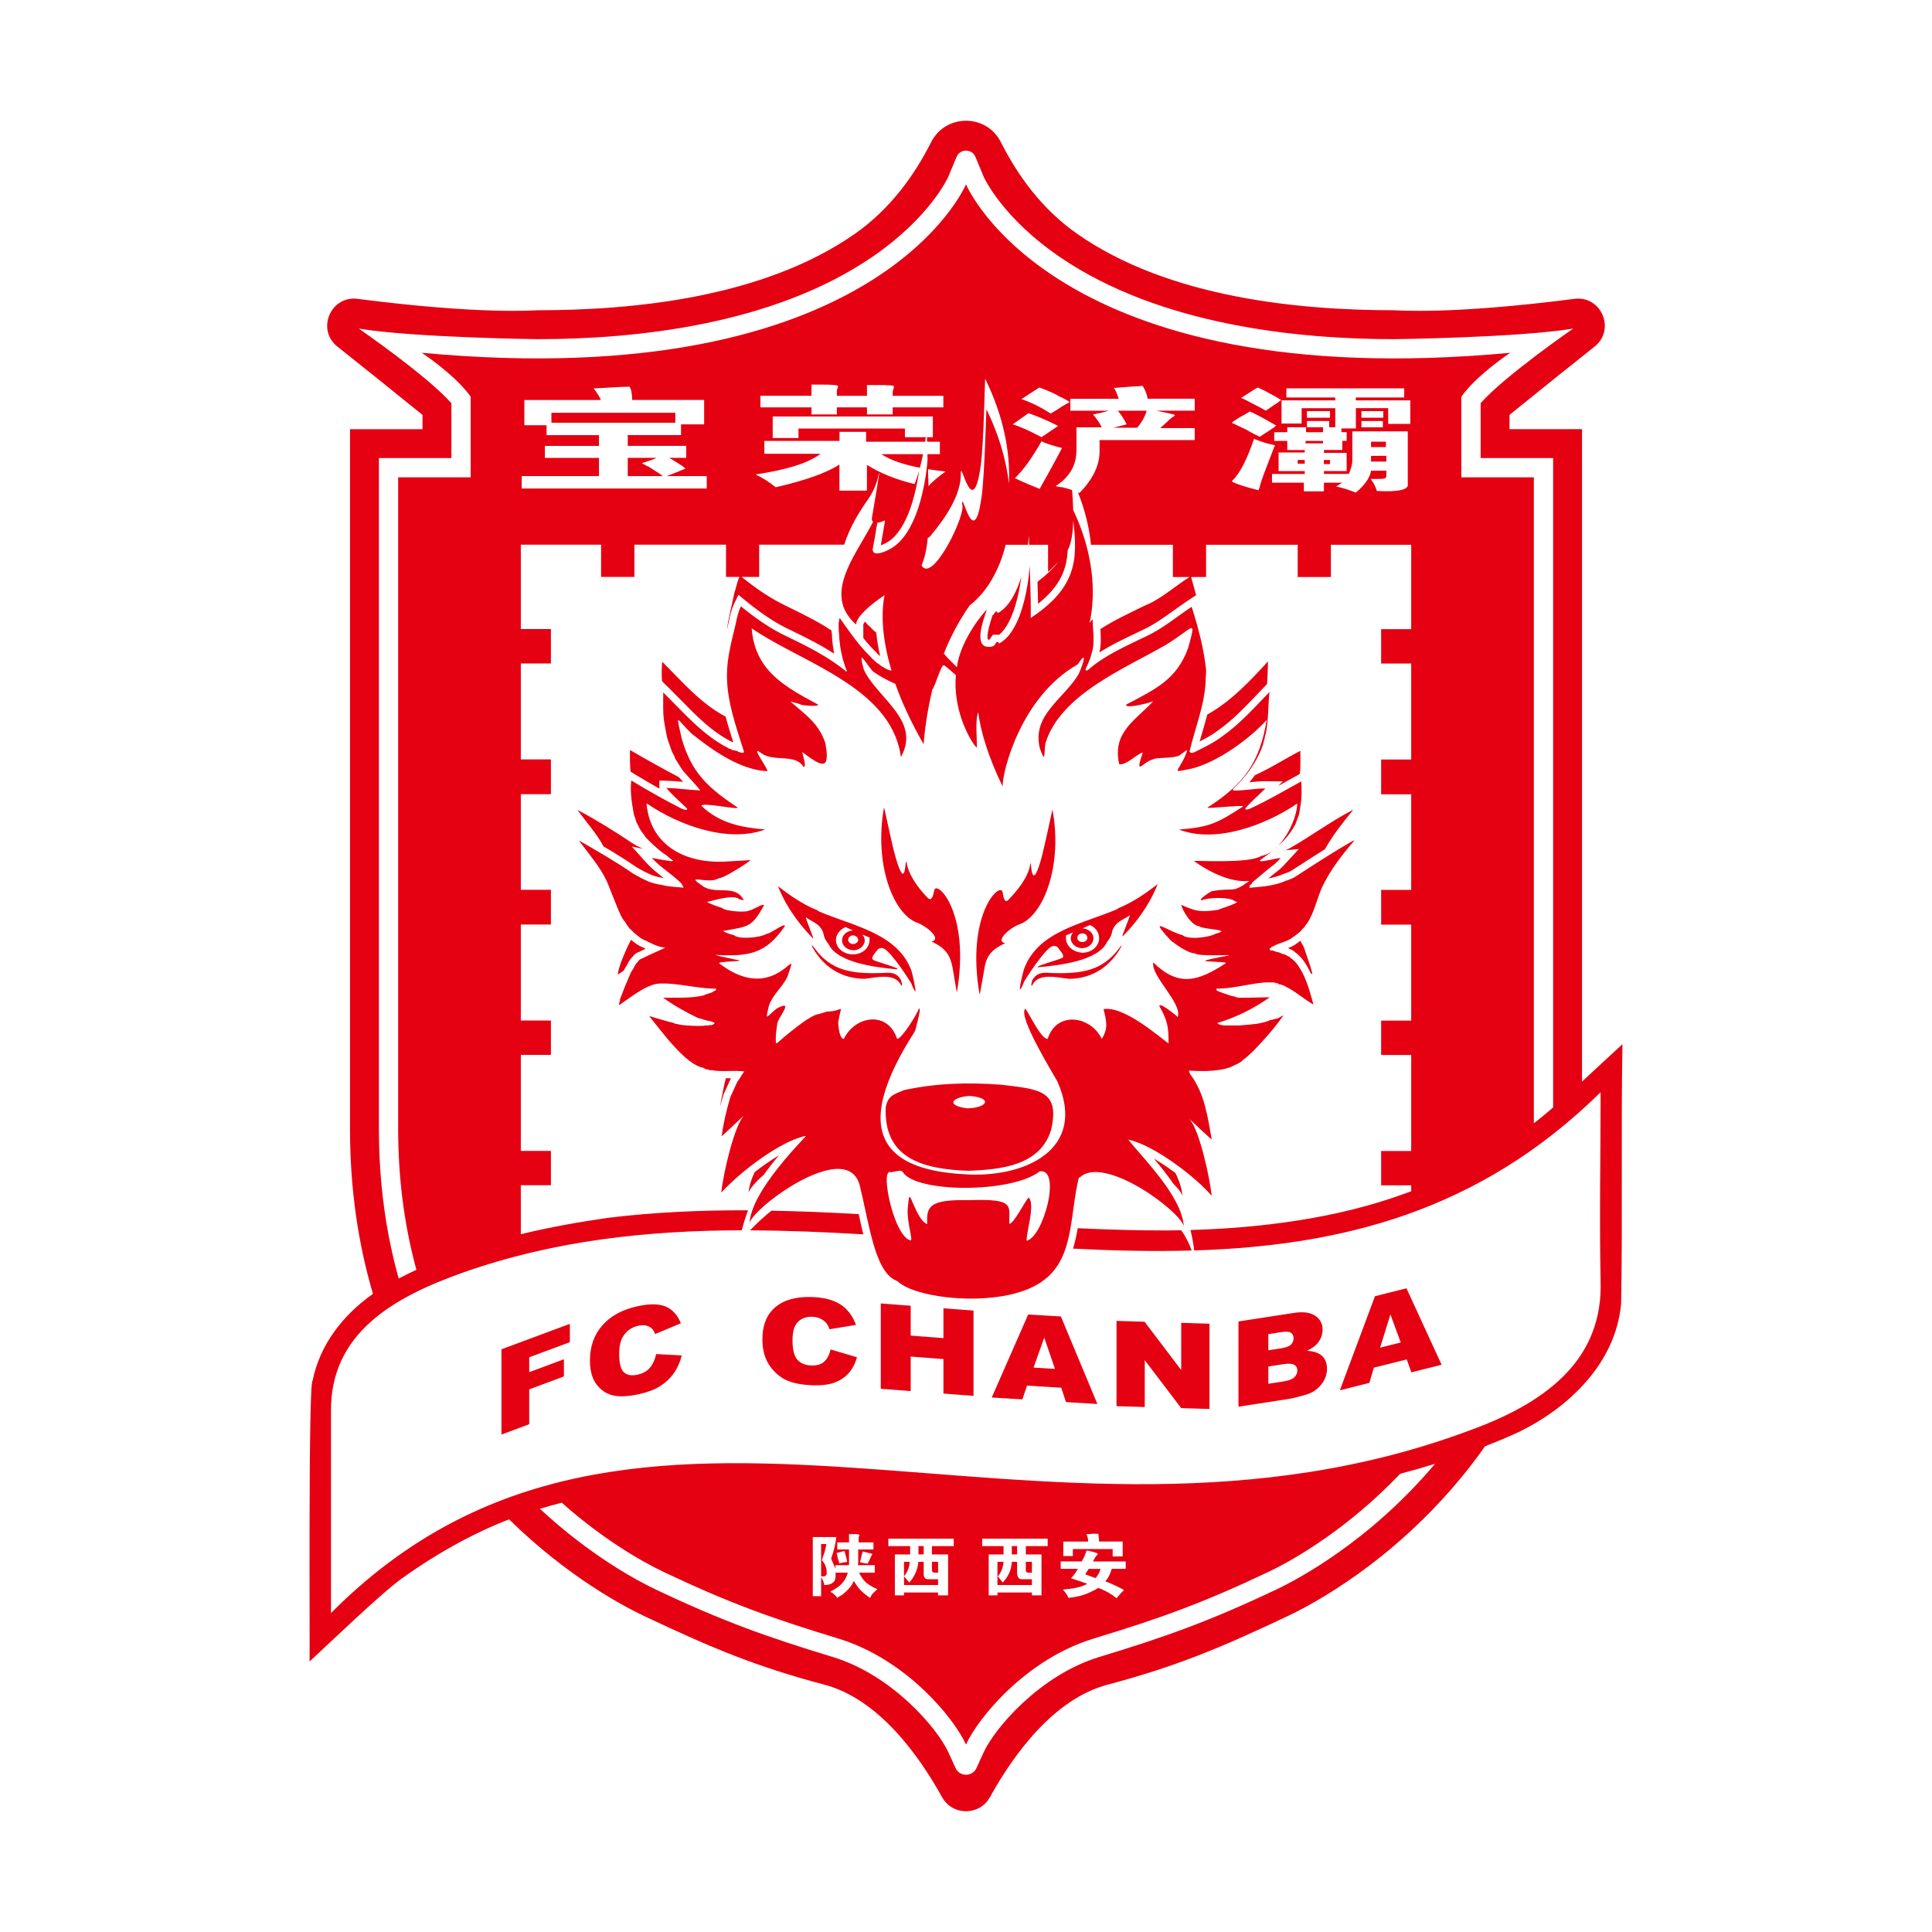 <?xml version="1.0" encoding="utf-8"?>
<!-- Created by @FCLOGO 2022-7-14 GMT+8 23:40:02 . https://fclogo.top/ -->
<!-- FOR PERSONAL USE ONLY NOT FOR COMMERCIAL USE -->
<svg version="1.1" xmlns="http://www.w3.org/2000/svg" xmlns:xlink="http://www.w3.org/1999/xlink" x="0px" y="0px"
	 viewBox="0 0 800 800" enable-background="new 0 0 800 800" xml:space="preserve">
<path fill="#E50012" d="M267.18,175.04h-38.85v-4.12h38.85h12.45v4.12H267.18z M573.87,185.14v-2.24h-5.62h-0.53v2.24h0.53H573.87z
	 M540.62,182.57v1.03h5.23h1.98v-1.03h-1.98H540.62z M267.18,197.15h7.23c-0.72-0.7-2.71-1.9-5.61-3.78
	c-0.73-0.34-1.26-0.51-1.62-0.86c-0.91-0.34-1.28-0.68-1.28-0.85c0.37,0,0.91-0.17,1.28-0.34c1.62-0.52,3.26-1.04,4.69-1.73h-4.69
	h-7.24v7.55L267.18,197.15L267.18,197.15z M574.05,191.13v-2.38h-5.8h-0.53v2.38h0.53H574.05z M537.35,190.46v1.53h1.46h1.45v-1.53
	h-1.45H537.35z M426.58,358.02c-0.89,5.33-5.22,10.63-8.86,14.39c-1.08,1.2-1.98,1.2-2.53-2.91c-0.9-4.78-15.36,8.92-9.57,42.33
	c0.17,0,1.97-10.62,1.97-10.62c0.72-4.62,2.35-7.9,8.69-10.63c-4.51-0.86,1.98-6.52,5.98-7.88c9.74-3.59,17.87-24.16,13.54-47.46
	c0-0.34-3.24,15.41-4.89,21.25C426.58,371.05,427.12,353.92,426.58,358.02z M385.71,389.89c6.16,2.73,7.79,6.03,8.7,10.63
	c0,0,1.8,10.63,1.8,10.45c5.79-33.24-8.66-47.12-9.39-42.14c-0.75,3.93-1.65,3.93-2.74,2.91c-3.6-3.78-7.74-9.1-8.64-14.4
	c-0.75-4.1,0,13.02-4.35-1.54c-1.81-5.85-4.87-21.59-5.05-21.42c-4.17,23.47,3.78,43.86,13.55,47.62
	C383.55,383.37,390.24,388.86,385.71,389.89z M377.26,401.54c0.52,1.37,2.15,8.75,1.78,9.09c-0.7-0.86-1.26-2.21-1.62-3.27
	c-1.26-2.23-8.32-13.02-11.38-14.55c-0.37-0.19-1.63-0.69-2.72,0.5c-0.72,1.19-2.9,2.93-1.81,4.14c0.9,0.68,12.46,3.76,9.77,3.92
	c-9.41-0.85-24.76-2.91-28.19-10.45c-2.91-3.6-1.28-3.94-3.26-6.7c-1.45-2.04-4.16-2.9-5.96-4.28c-1.07-1.02,3.78,9.78,2.71,8.59
	c-8.32-8.59-12.3-16.13-14.45-21.59c4.14,3.25,10.12,7.54,16.26,9.94c0.18,0.17,0.36,0.34,0.71,0.52
	C353.02,383.38,371.28,386.31,377.26,401.54z M353.19,387.32c-1.08,0-1.99,0.86-1.99,1.89c0,0.85,0.91,1.71,1.99,1.71
	c1.09,0,2.18-0.86,2.18-1.71C355.37,388.18,354.29,387.32,353.19,387.32z M360.06,388.18l-3.07-1.2c0.72,0.69,1.08,1.55,1.08,2.4
	c0,2.22-2.15,4.11-4.7,4.11h-0.18v-0.01c-2.54-0.18-4.52-1.89-4.52-4.11c0-2.23,1.98-3.93,4.52-4.1l-3.07-1.39
	c-2.34,1.03-3.97,3.1-3.97,5.33c0,3.41,3.24,5.98,7.04,5.98s6.87-2.57,6.87-5.98C360.06,388.86,360.06,388.53,360.06,388.18z
	 M413.2,253.87c-0.1-0.26-0.33-0.53-0.56-0.69c-0.08,0-0.25,0-0.33,0c-0.39,0.47-0.76,1.29-1.32,1.6c-0.03,0.08-0.05,0.15-0.08,0.23
	c-2.41,7.17-2.12,9.25-1.82,9.85c0.05,0.01,0.12,0.01,0.23,0.01c0.12,0,0.26-0.01,0.41-0.03c0.01-0.01,0.02-0.03,0.03-0.04
	c0.15-0.24,0.31-0.49,0.49-0.74l0.9-1.23h2.61c4.99-4.13,7.91-14.53,9.16-24.06C421.02,245,418,251.19,413.2,253.87z M548.18,192.17
	h1.29h1.26v-1.71h-1.26h-1.29V192.17z M414.64,449.16c15.53,1.88,24.4,2.23,20.6,18.69c-4.51,14.73-20.42,16.44-34.33,16.95
	c-19.16-0.68-35.05-5.3-34.15-26.38c1.08-4.96,3.24-5.12,7.57-7.03C387.9,448.47,400.73,448.14,414.64,449.16z M401.63,453.8
	c-7.22,0.37-10.47,3.94-1.08,5.14C408.67,458.77,411.4,454.66,401.63,453.8z M382.2,188.05h-17.25c3.7,2.47,9.02,4.29,15.96,5.63
	C381.43,191.74,381.86,189.84,382.2,188.05z M364.41,402.92c-11.75,0.34-20.43-1.04-27.12-10.29c-1.08-1.54-1.63-1.7-0.53,0.19
	c3.79,6.51,10.48,12.32,21.14,12.5c5.05-0.53,12.83-2.74,15.34,2.9c0.57-0.14,0-1.88-0.18-2.4
	C371.09,402.24,368.37,402.75,364.41,402.92z M462.38,376.55c0.18-0.18,0.54-0.34,0.72-0.51c6.14-2.42,12.11-6.7,16.28-9.95
	c-2.2,5.47-6.18,13.2-14.49,21.59c-1.08,1.19,3.82-9.6,2.72-8.56c-1.81,1.35-4.52,2.22-5.97,4.26c-1.97,2.75-0.35,3.11-3.25,6.69
	c-3.44,7.55-18.8,9.59-28.38,10.45c-2.52-0.17,9.04-3.26,9.95-3.93c1.08-1.06-1.1-2.93-1.81-4.14c-1.08-1.18-2.36-0.66-2.72-0.5
	c-3.08,1.54-10.12,12.34-11.39,14.56c-0.36,1.02-0.9,2.4-1.62,3.26c-0.53-0.34,1.26-7.71,1.82-9.06
	C430.2,385.46,448.46,382.53,462.38,376.55z M446.1,388.36c0,1.02,0.88,1.7,2.17,1.7c1.07,0,1.98-0.68,1.98-1.7
	c0-1.04-0.91-1.88-1.98-1.88C446.99,386.48,446.1,387.32,446.1,388.36z M441.39,388.53c0,3.25,3.09,5.81,6.88,5.97v0c0,0,0,0,0.01,0
	c0,0,0,0,0,0v0c3.77,0,6.84-2.72,6.84-5.97c0-2.41-1.45-4.48-3.8-5.5l-3.05,1.38c2.52,0.18,4.5,1.89,4.5,4.12
	c0,2.21-1.98,3.92-4.5,4.09h-0.18c-2.52,0-4.71-1.87-4.71-4.09c0-0.86,0.36-1.72,0.9-2.41l-2.89,1.2
	C441.39,387.67,441.39,388,441.39,388.53z M463.43,392.63c-6.85,9.25-15.35,10.63-27.28,10.29c-3.8-0.17-6.51-0.68-8.67,2.9
	c-0.19,0.52-0.72,2.26-0.19,2.4c2.52-5.64,10.3-3.43,15.55-2.9c10.46-0.18,17.17-5.99,20.96-12.5
	C464.88,390.93,464.51,391.09,463.43,392.63z M382.49,651v-4.28h-1.1h-1.08c-0.35,3.24-1.63,6.17-3.79,8.57
	c-0.53-0.53-1.07-1.37-2.18-2.57v3.6h7.05h5.8h1.25v-2.4h-1.25h-2.55C383.02,654.1,382.31,653.07,382.49,651z M319.42,501.32
	c-3.39,2.76-6.45,5.59-8.84,8.15c15.63,0.05,31.27,0.71,46.89,1.65c-0.66-2.68-1.28-5.49-1.9-8.39
	C343.51,502.05,331.46,501.54,319.42,501.32z M316.27,486.44c1.96-2.75,4.1-5.46,6.28-8.04c-3.37,2.02-6.84,4.45-10.09,6.98
	c-1.45,3.11-2.39,6.13-2.46,8.83C310,492.72,312.47,489.76,316.27,486.44z M671.27,539.79c-2.16,24.59-21.7,43.31-43,53.47
	c-4.38,1.99-8.83,3.85-13.34,5.62c0,0,0,0,0,0c-2.87,4.06-5.89,8.04-9.06,11.94c-29.37,36.12-62.71,53.65-72.23,58.16
	c-28.77,13.64-46.84,21.11-75.07,28.62c-22.33,5.94-38.95,29.05-48.67,46.58c-4.31,7.76-15.5,7.76-19.8,0
	c-9.72-17.53-26.34-40.63-48.66-46.57c-28.23-7.51-46.3-14.98-75.07-28.62c-7.74-3.67-31.25-15.95-55.55-39.85
	c-15.21,5.78-31.33,15.02-44.13,24.26c-8.96,6.36-30.33,27.09-38.51,34.6c0.19-4.18-0.58-116.16,1.28-116.34
	c2.98-14.97,12.72-27.29,24.98-35.9c-6.32-21.39-9.51-44.2-9.51-68.3V177.72h30.02v-5.92c-13.3-10.78-25.21-20.32-35.23-28.28
	c-8.83-7.02-2.83-21.21,8.35-19.77c51.51,6.64,73,4.7,74.68,4.72c38.67-0.01,93.22-4.97,131.4-31.77
	c14.5-10.18,24.52-24.17,31.41-37.82c5.98-11.84,22.9-11.85,28.88,0c6.89,13.65,16.91,27.64,31.41,37.82
	c38.18,26.81,92.73,31.76,131.4,31.77c1.68-0.02,23.17,1.92,74.68-4.72c11.18-1.44,17.18,12.75,8.36,19.76
	c-10.02,7.96-21.93,17.5-35.23,28.28v5.92h30.02v270.15c6.76-6.21,13.12-12.22,16.74-15.48
	C671.19,467.9,671.91,504.51,671.27,539.79z M156.9,467.45c0,21.82,2.75,42.5,8.19,61.96c0,0,0,0,0,0c2.4-1.26,4.85-2.46,7.33-3.61
	c0,0,0,0,0,0c-4.74-17.39-7.55-36.79-7.55-58.35c0-117.09,0-269.8,0-269.8h30.02v-33.4c-6.51-9.16-20.26-18.17-20.26-18.17
	C363.63,163.63,400,76.33,400,76.33s36.37,87.3,225.37,69.76c0,0-13.75,9.01-20.26,18.17v33.39h30.02c0,0,0,150.69,0,267.47
	c2.3-1.73,5.04-4,7.99-6.55V189.68H613.1v-22.7h-0.02c9.83-11.25,38.35-30.92,38.35-30.92c-22.77,3.76-74.1,4.38-74.11,4.38
	c-40.35,0-97.09-5.88-138.2-33.84c-24.28-16.51-31.71-33.22-31.78-33.38l-3.44-8.25c-1.44-3.46-6.35-3.47-7.8,0l-3.45,8.25
	c-0.07,0.17-7.5,16.87-31.78,33.38c-41.11,27.96-97.85,33.84-138.2,33.84c-0.01,0-51.34-0.62-74.11-4.38
	c0,0,28.52,19.68,38.35,30.92v22.7H156.9V467.45z M574.81,169.01v6.52h9.17v-9.74h-15.73h-6.85v-1.2h6.85h13.2v-3.78h-13.2h-18.78
	h-3.62h-7.04h-6.15v3.78h6.15h7.04h3.62h3.43v1.2h-3.43h-3.62h-7.04h-8.15v9.59h8.15h0.17v-6.35h6.87h3.62h3.43v7.89h-2.52v-2.59
	h-0.9h-3.62h-4.69v2.59h4.69h1.98v2.05h-1.98h-5.05v-2.05h-1.99h-5.79v2.05h-4.5h-0.9v3.59h0.9h4.5v3.79h5.79h1.45v1.02h-1.45h-9.39
	v7.7h9.39h1.45v1.19h-1.45h-10.3h-0.9h-0.91v3.61h0.91h0.9h10.3h1.08v3.59h5.96h2.34v-3.59h1.29h6.32
	c-0.73,0.35-1.45,1.03-2.54,1.54c2.9,0.69,5.61,1.53,8.15,2.57c3.62-3.09,5.78-5.98,6.32-9.08h0.53h5.8v1.7
	c0,0.87-0.17,1.4-0.9,1.56c-0.53,0.16-2.19,0.16-4.89,0.16h-0.71c0.18,0.36,0.54,0.7,0.71,1.04c0.9,1.36,1.45,2.56,1.83,3.93
	c9.02,0.5,13.35-0.52,12.82-2.91v-21.76h-14.65h-8.31v11.82c0,1.88-0.55,3.76-1.45,5.81h-9.02h-1.29v-1.19h1.29h8.12v-7.53h-8.12
	h-1.29v-1.2h1.29h6.32v-3.79h1.81v-3.59h-2.17v-1.54h5.98v-8.4h6.85H574.81z M572.79,172.97v-2.74h-4.54h-4.51v2.74h4.51H572.79z
	 M568.25,174.33h-4.51v2.6h4.51h4.36v-2.6H568.25z M522.7,169.22c-0.35-0.18,0-0.01,1.46,0.84c1.08-0.69,2.18-1.54,3.45-2.4
	c0.34-0.17,0.54-0.34,0.9-0.51c0.73-0.52,1.26-1.02,1.97-1.53c-0.53-0.34-1.25-0.69-1.97-1.2c-0.36-0.17-0.56-0.35-0.9-0.52
	c-1.1-0.53-2.37-1.21-3.81-2.07c-1.27-0.52-2.18-1.02-2.89-1.36c-0.35,0-2.17,1.2-5.06,3.07c-1.08,0.72-1.61,1.05-1.96,1.22
	C514.56,164.93,517.48,166.47,522.7,169.22z M513.31,172.8c-2.17,1.38-3.25,2.1-3.25,2.25c1.26,0.68,3.25,1.54,5.8,2.75
	c2.52,1.52,4.34,2.37,5.76,3.06c2.18-1.37,4.17-2.73,5.99-3.93c0.34-0.35,0.54-0.52,0.9-0.69l-0.9-0.52
	c-5.62-3.27-9.04-4.97-10.13-5.32C516.76,170.92,515.5,171.61,513.31,172.8z M510.06,199.37c1.8,1.02,5.44,2.21,10.85,3.58
	c0.18,0.18,0.53-0.5,0.91-2.05c0.35-1.71,2.34-6.86,5.79-15.77l0.34-0.68l-0.34-0.17c-2.74-0.51-5.44-1.38-8.34-2.57
	c-2.88,8.4-5.78,14.23-8.84,17.15C510.23,199.19,510.06,199.37,510.06,199.37z M545.85,172.97h3.62h1.26v-2.74h-1.26h-3.62h-4.69
	v2.74H545.85z M429.59,240.92c3.69-2.8,6.52-5.54,8.68-8.27c-1.35,1.45-2.79,2.84-4.29,4.19v-11.26h-7.86
	c-0.03-1.28-0.06-2.58-0.09-3.91c0-0.04-0.09,1.49-0.38,3.91h-9.22c-0.01,0.03-0.02,0.06-0.03,0.1c-0.16,0.65-0.33,1.29-0.51,1.93
	c-0.01,0.03-0.02,0.06-0.03,0.1c-0.75,2.62-1.65,5.1-2.69,7.43c-0.03,0.06-0.06,0.13-0.08,0.19c-0.22,0.48-0.45,0.96-0.68,1.43
	c-0.08,0.16-0.16,0.33-0.24,0.49c-0.21,0.42-0.43,0.84-0.65,1.25c-0.11,0.2-0.22,0.4-0.33,0.6c-0.21,0.38-0.42,0.76-0.64,1.12
	c-0.14,0.23-0.28,0.45-0.42,0.68c-0.21,0.33-0.41,0.67-0.62,0.99c-0.34,0.52-0.69,1.02-1.05,1.52c-0.14,0.2-0.29,0.38-0.43,0.57
	c-0.25,0.34-0.51,0.67-0.77,1c-0.15,0.19-0.31,0.37-0.46,0.56c-0.26,0.32-0.53,0.63-0.8,0.93c-0.15,0.17-0.31,0.34-0.46,0.51
	c-0.29,0.31-0.58,0.62-0.88,0.92c-0.14,0.14-0.28,0.28-0.42,0.42c-0.35,0.34-0.7,0.66-1.05,0.98c-0.1,0.09-0.19,0.18-0.29,0.26
	c-0.47,0.41-0.94,0.8-1.41,1.17c-4.34,6.18-7.95,13.05-10.66,19.9c1.51,1.91,3.51,3.67,5.23,5.49l0,0c0,0,0,0,0,0
	c0,0,0,0.04,0.02,0.08c0.02,0.04,0.07,0.08,0.17,0.08c0.87-7.73,6.44-17.27,12.1-23.64c0.1-0.14,0.16-0.2,0.18-0.18
	c0.29,0.2-4.57,11.07-1.65,14.43c0.73,0.84,1.94,1.2,3.84,0.82c1.11-0.19,1.37-1.08,1.96-1.89c0.17,0,0.39,0,0.56,0
	c0.09,0.09,0.27,0.26,0.36,0.34v0c0,0,0,0,0,0v0.36c11.4-5.92,12.78-32.46,12.81-32.22c0,0,0,0.01,0,0.01c0,0,0-0.01,0-0.01
	c0.18,8.23,0.55,15.41,0.38,21.59c0.68-0.45,1.34-0.9,1.98-1.35c0.06-0.05,0.12-0.09,0.19-0.14c0.55-0.39,1.08-0.78,1.6-1.17
	c0.13-0.1,0.26-0.2,0.4-0.31c0.43-0.33,0.86-0.66,1.26-1c0.15-0.12,0.3-0.25,0.45-0.37c0.37-0.31,0.74-0.62,1.09-0.93
	c0.15-0.13,0.3-0.26,0.45-0.4c0.34-0.31,0.67-0.61,0.99-0.92c0.14-0.13,0.27-0.26,0.41-0.39c0.32-0.32,0.63-0.63,0.93-0.95
	c0.11-0.12,0.23-0.24,0.34-0.35c0.33-0.35,0.64-0.7,0.94-1.05c0.07-0.08,0.14-0.16,0.21-0.24c0.75-0.88,1.42-1.76,2.03-2.63
	c0.04-0.06,0.08-0.13,0.13-0.19c0.25-0.37,0.49-0.73,0.71-1.1c0.08-0.12,0.15-0.25,0.22-0.37c0.18-0.31,0.36-0.62,0.53-0.93
	c0.08-0.14,0.15-0.29,0.23-0.43c0.15-0.29,0.3-0.58,0.44-0.87c0.07-0.15,0.14-0.31,0.21-0.46c0.13-0.29,0.26-0.57,0.37-0.86
	c0.06-0.15,0.13-0.31,0.19-0.46c0.12-0.29,0.22-0.59,0.33-0.88c0.05-0.15,0.1-0.29,0.15-0.44c0.11-0.32,0.2-0.64,0.3-0.96
	c0.03-0.12,0.07-0.24,0.11-0.36c0.12-0.42,0.22-0.84,0.32-1.26c0-0.02,0.01-0.04,0.02-0.06c0.1-0.45,0.19-0.91,0.28-1.37
	c0.01-0.08,0.02-0.16,0.04-0.24c0.06-0.37,0.12-0.74,0.17-1.11c0.02-0.14,0.03-0.28,0.05-0.42c0.04-0.31,0.07-0.62,0.1-0.93
	c0.02-0.16,0.03-0.32,0.04-0.49c0.02-0.3,0.05-0.59,0.06-0.89c0.01-0.17,0.02-0.34,0.03-0.51c0.01-0.29,0.02-0.59,0.03-0.89
	c0-0.17,0.01-0.34,0.01-0.51c0-0.31,0-0.62,0-0.93c0-0.16,0-0.31,0-0.47c0-0.34-0.01-0.68-0.02-1.02c0-0.13-0.01-0.26-0.01-0.39
	c-0.02-0.44-0.04-0.88-0.06-1.32c0-0.03,0-0.06,0-0.1c-0.03-0.5-0.06-1-0.1-1.5c0,0,0-0.01,0-0.01c-0.04-0.48-0.08-0.97-0.12-1.46
	c-0.01-0.1-0.02-0.21-0.03-0.31c-0.04-0.4-0.08-0.8-0.12-1.21c-0.01-0.11-0.02-0.23-0.03-0.34c-0.04-0.41-0.08-0.82-0.13-1.24
	c-0.01-0.08-0.02-0.17-0.03-0.25c-0.02-0.21-0.05-0.43-0.07-0.64c-0.13,4.85-0.74,9.5-2.31,12.33c-0.36,7.88-3.09,14.88-12.26,22.17
	c-0.04-2.76-0.12-5.66-0.21-8.65C429.6,241.22,429.6,241.07,429.59,240.92z M446.59,279.22c0.76-1.53,2.61-6.38,2.12-6.87
	c-0.23-0.22-0.94,0.46-2.46,2.76c-23.45,13.28-31.17,44.17-31.1,50.54c0,0,0,0,0,0c0,0,0,0,0,0c-6.13-12.69-9.04-22.8-10.1-30.69
	c-1.34,2.93-0.43,11.46-0.56,14.59c-0.17-0.05-0.53-0.43-1.02-1.08c-2.63-3.52-8.87-15.2-7.66-28.92c-2.33-2.05-4.68-4.1-5.04-4.1
	c-1.08-0.17-3.42,8.38-4.72,10.11c-3.06,12.85-3.59,22.62-3.59,22.62c0,0,0,0,0,0l0,0c-5.23-9.09-9.05-17.48-11.75-25.04
	c-3.59-1.53-7.22-3.59-9.22-5.12c-0.58-0.61-1.16-1.36-1.72-2.11c-0.56-0.75-1.09-1.5-1.54-2.12c-1.52-2.05-2.22-2.57-0.53,3.54
	c0.87,1.85,2.05,3.64,3.39,5.39c2.68,3.5,5.99,6.87,8.74,10.38c4.68,5.96,7.72,12.31,3.22,20.38c0,0,0,0,0,0c0,0,0,0,0,0
	c-0.84-6.31-3.27-11.73-6.76-16.48c-12.47-16.97-38.57-25.54-55.04-36.81c0.52,6.96,2.79,12.22,6.26,16.52
	c5.08,6.28,12.72,10.52,21.21,15.01c0,0,0,0,0,0c0,0,0,0,0,0c0.36,1.03-5.95,0.34-6.86,0.17c-0.55-0.51-4.51-1.37-4.52-1.37
	c4.17,3.65,7.71,6.29,10.44,9.76c1.64,2.08,2.99,4.47,4.01,7.55c2.18,12.02-1.98,9.25-9.57,3.6c-0.18,0.19,1.98,6.17,0.55,6.17
	c0,0,0,0,0,0c-0.21-0.35-0.45-0.67-0.7-0.95c-3.77-4.27-11.39-1.32-16.49-4.52c-5.77-4.64,2.37,5.82,2.17,7.21
	c-11.43-0.56-22.72-8.67-31.44-15.62c-6.33-6.15-6.5-9.08-4.13,1.72c1.74,6.23,3.99,10.94,7.03,14.97
	c3.91,5.19,9.14,9.26,16.27,13.99c0,0,0,0,0,0c0,0,0,0,0,0c0,1.02-14.83-2.39-15.01-0.69c7.59,7.21,16.45,8.92,26.39,9.77
	c0,0,0,0,0,0c0,0,0,0,0.01,0c-15.46,5.67-35.67-1.7-48.8-10.63c-0.18,0-0.18,0-0.36,0c0.48,5.07,2.05,9.29,4.44,12.69
	c6.11,8.7,17.54,12.12,29.72,11.13c3.06-0.17,5.96-0.34,8.86-0.51c0,0,0,0,0,0c0,0,0,0,0,0c0.36,0.17-10.85,7.54-13.19,7.54
	c-3.39,2.15-10.74-0.63-9.41,0.99c0.37,0.45,1.43,1.25,3.44,2.6c5.25,2.89,12.09-0.69,15.75,4.35c0.24,0.34,0.47,0.71,0.69,1.13
	c-0.72,0-1.26-0.35-1.8-0.35c-2.36-2.22-10.12,0.34-13.38,1.03c0,0.02,0.02,0.05,0.06,0.09c0.6,0.53,5.42,2.32,5.93,2.32
	c1.43,1.55,10.3,2.06,11.21,1.2c1.33,0,5.55-2.85,6.22-2.35c0.04,0.03,0.07,0.08,0.09,0.15c-5.06,9.39-6.67,8.71-16.8,10.62
	c0,0.03,0.01,0.06,0.04,0.1c0.42,0.54,3.78,1.6,4.28,1.6c1.81,1.87,10.67,1.21,13.58-0.5c1.51,0,6.7-4.09,7.48-3.47
	c0.05,0.04,0.09,0.1,0.1,0.19c-7.76,11.66-15.17,12.71-28.54,12c-0.02,0.02-0.01,0.04,0.02,0.07c0.57,0.43,7.56,1.66,7.73,1.82
	c1.29,0.16,1.86,0.29,1.94,0.39c0.35,0.44-8.57,0.46-8.42,1.15c18.71,14.56,28.95-0.43,29.83,0.26c0.25,0.19-0.23,1.6-1.47,5.23
	c-2.16,4.62-6.15,7.36-7.77,12.32c-0.61,2.58-0.88,3.8-0.76,4.16c0.2,0.58,1.5-1.25,4.21-3.3c2.09-1.07,3.03-1.26,3.29-0.89
	c0.58,0.8-2.13,4.25-3.11,6.72c-0.34,1.44-1.16,7.86-0.51,8.66c0.04,0.05,0.09,0.08,0.15,0.08c2.17-1.91,13.91-12.16,17.51-12.16
	c0.54-0.35,2.72-0.69,3.08-1.04c4.27,0,5.74-1.36,5.94-0.99c0.17,0.28-0.43,1.61-1.06,5.45c0,1.11,0.36,5.04,1.45,6.39
	c0.25,0.31,0.55,0.48,0.88,0.45c4.13-8.52,15.03-11.06,20.22-3.75c0.74,1.04,1.37,2.29,1.84,3.75c1.98,0,8.14-10.09,9.04-12.51
	c0.12-0.06,0.2-0.04,0.26,0.05c0.52,0.89-1.72,8.44-1.86,9.2c-12.38,19.26-19.02,37.21-10.34,48.25
	c4.87,6.19,14.56,10.21,30.76,11.06c24.46,1.74,51.28-9.96,38.45-38.54c-1.07-2.06-16.62-27.07-13.19-30c0,0,0,0,0,0
	c1.12,1.43,3.77,6.89,6.21,10.1c1.11,1.46,2.17,2.46,3.02,2.41c3.32-10.61,15.26-9.86,20.89-2.49c0.58,0.76,1.1,1.59,1.53,2.49
	c2.7-4.44,1.96-7.34,0.71-12.33c8.25-1.35,21.76,10.39,26.93,14.24c0-6.85-0.37-9.42-3.79-15.43c-0.37-2.21,7.58,4.31,7.58,4.47
	c2.03-5.69-11.22-17.02-10.13-22.62c10.49,10.26,18.45,7.87,30.01,0.34c0-0.06-0.01-0.12-0.03-0.16c-0.18-0.31-1.36-0.24-8.47-0.69
	c0,0,0,0,0,0c0,0,0,0,0,0c-0.36-0.51,4.71-1.37,9.95-2.42c0.01-0.01,0-0.02-0.02-0.03c-0.6-0.27-12.86,0.53-14.25-0.82
	c-2.88,0-7.96-3.77-9.95-5.31c-1.9-2.06-3.12-3.47-3.81-4.39c-3.01-4.02,3.87,1.06,8.69,2.16c2,2.06,11.21,1.03,13.93-0.67
	c0.55,0,1.8-0.53,2.17-0.86c-0.2-0.87-7.95-1.04-9.05-2.09c-1.7-0.12-3.48-1.77-4.89-3.68c-1.41-1.9-2.46-4.06-2.7-5.21
	c6.15,2.75,8.13,3.09,15.19,2.06c0.15-0.15,8.19-2.67,7.9-3.3c-0.04-0.09-0.26-0.14-0.69-0.14c-2.16-2.06-11.21-1.72-13.91-0.52
	c-0.23,0-0.35-0.05-0.38-0.15c-0.24-0.66,3.75-3.32,4.53-3.61c9.39-1.72,8.13,1.21,15.56-4.27c-7.82,0.82-16.71-3.79-22.96-8.23
	c0,0,0,0,0,0c0,0,0,0,0,0c0-0.34,22.77,1.2,27.82-2.06c8.34-1.51,14.82-14.73,15-21.76c-13.13,9.01-33.83,16.65-48.98,10.79
	c0,0,0,0,0,0c0,0,0,0,0,0c12.46-1.02,15.55-2.4,26.58-9.59c0-0.02-0.02-0.04-0.04-0.06c-0.85-0.52-14.11,0.97-14.76,0.61
	c-0.02-0.01-0.03-0.03-0.03-0.04c15.55-9.94,21.67-19.02,24.57-36.31c-7.03,7.75-20.27,17.54-31.25,20.19
	c-3.82,0.74-5.37,1.2-5.61,0.8c-0.27-0.46,1.15-2.02,2.89-5.58c0.71-1.79,1.08-2.64,0.96-2.82c-0.15-0.22-1.1,0.68-3.14,2.13
	c-2.89,1.37-9.74,0.69-10.67,1.54c-2.72,0.45-5.37,3.71-5.84,2.89c-0.25-0.42,0.09-1.97,1.33-5.62c-1.98,0.16-6.86,5.46-9.76,4.77
	c0,0,0,0,0,0c0,0,0,0,0,0c-2.96-13.25,6.72-18.05,14.09-26.04c-1.8,0.78-10.13,2.82-11.13,1.8c-0.1-0.11-0.13-0.24-0.06-0.42
	c12.45-6.53,20.95-10.46,25.67-23.48c1.39-5.15,2.07-7.53,1.61-8.06c-0.67-0.77-3.78,2.42-10.65,6.7
	c-17.17,9.93-43.74,20.56-50.05,40.77c-0.52,3.08-0.21,6.51-0.93,5.53c-0.28-0.38-0.72-1.44-1.43-3.47
	C427.25,296,440.44,289.49,446.59,279.22z M425.14,513.77c3.42-0.83,6.93-7.96,8.59-14.91c0.1-0.43,0.2-0.86,0.29-1.28
	c0.01-0.04,0.02-0.08,0.02-0.11c0.08-0.4,0.16-0.8,0.23-1.2c0.01-0.06,0.02-0.12,0.03-0.18c0.06-0.37,0.12-0.74,0.17-1.11
	c0.01-0.08,0.02-0.16,0.03-0.24c0.04-0.34,0.08-0.68,0.11-1.01c0.01-0.1,0.02-0.2,0.03-0.3c0.03-0.31,0.04-0.6,0.06-0.9
	c0.01-0.12,0.01-0.24,0.02-0.35c0.01-0.27,0.01-0.53,0.01-0.79c0-0.13,0-0.26,0-0.39c-0.01-0.24-0.02-0.47-0.03-0.7
	c-0.01-0.14-0.02-0.27-0.03-0.41c-0.02-0.21-0.05-0.41-0.07-0.61c-0.02-0.14-0.04-0.28-0.06-0.41c-0.03-0.18-0.07-0.36-0.11-0.53
	c-0.03-0.13-0.06-0.27-0.09-0.39c-0.05-0.16-0.1-0.31-0.15-0.46c-0.04-0.12-0.08-0.24-0.13-0.36c-0.06-0.14-0.13-0.27-0.2-0.39
	c-0.05-0.1-0.1-0.21-0.16-0.31c-0.08-0.12-0.17-0.22-0.25-0.33c-0.06-0.08-0.12-0.17-0.19-0.24c-0.1-0.1-0.21-0.18-0.32-0.27
	c-0.07-0.06-0.14-0.12-0.21-0.17c-0.13-0.08-0.28-0.14-0.42-0.2c-0.07-0.03-0.13-0.07-0.2-0.09c-0.2-0.06-0.41-0.1-0.63-0.12
	c-0.03,0-0.05-0.01-0.08-0.02c-0.26-0.02-0.53-0.01-0.82,0.03c-11.93,9.23-51.51,8.9-56.74,0.31c-0.74-1.37-4.17,0.36-5.61,0
	c-0.03,0.01-0.05,0.03-0.08,0.03c-0.07,0.02-0.13,0.05-0.19,0.09c-0.04,0.03-0.08,0.07-0.11,0.11c-0.04,0.04-0.08,0.08-0.12,0.13
	c-0.04,0.05-0.07,0.12-0.1,0.18c-0.03,0.06-0.06,0.11-0.09,0.18c-0.03,0.08-0.06,0.16-0.09,0.25c-0.02,0.06-0.04,0.13-0.06,0.2
	c-0.03,0.11-0.05,0.21-0.07,0.33c-0.01,0.06-0.02,0.13-0.03,0.19c-0.02,0.14-0.04,0.28-0.06,0.44c0,0.03-0.01,0.07-0.01,0.11
	c-0.18,2.1,0.2,5.42,0.99,9.01l-0.01,0c1.62,7.39,4.96,15.88,8.71,17.03c1.46,0.51-1.25-6.36-1.08-12.69
	c0.29-2.37,0.35-4.23,0.61-4.96c0.01-0.02,0.02-0.03,0.02-0.05c0.03-0.08,0.06-0.16,0.1-0.2c0.03-0.04,0.07-0.04,0.1-0.06
	c0.02-0.01,0.04-0.04,0.06-0.04c0,0,0.01,0.01,0.01,0.01c0.04,0.01,0.09,0.06,0.14,0.12c0.02,0.03,0.04,0.07,0.07,0.1
	c0.04,0.06,0.08,0.13,0.13,0.21c0.03,0.05,0.06,0.11,0.08,0.16c0.05,0.1,0.1,0.21,0.16,0.32c0.02,0.05,0.05,0.11,0.07,0.16
	c0.03,0.07,0.06,0.13,0.09,0.2l0,0c1.21,2.73,3.51,8.93,6.47,10c-0.36-7.17,0.72-10.24,16.63-9.93c6.68-0.17,13.75-0.32,16.08,1.73
	c1.81,1.54,1.26,3.92,1.26,8.03c1.83,0.16,6.43-9.23,7.85-10.62c0,0,0.01-0.01,0.01-0.01c0.06-0.05,0.11-0.09,0.15-0.12
	c0.01,0,0.01-0.01,0.02-0.01c0.05-0.03,0.09-0.04,0.12-0.03c0,0,0,0,0,0c0,0,0,0,0,0c0.15,0.19,0.28,0.41,0.39,0.64
	c0.03,0.07,0.06,0.15,0.09,0.22c0.07,0.18,0.14,0.37,0.19,0.58c0.02,0.09,0.05,0.17,0.07,0.26c0.05,0.24,0.09,0.49,0.12,0.75
	c0.01,0.06,0.02,0.12,0.02,0.18c0,0.02,0.01,0.05,0.01,0.07l-0.01,0C427.36,503.34,424.85,511.29,425.14,513.77z M364.72,225.79
	c0.39-2.13,0.92-5.24,1.44-8.34c0.12-0.71,0.22-1.35,0.32-1.96c-0.97,0.41-2.17,0.85-3.2,0.97c-0.73,4.47-1.61,9.46-1.93,10.99
	c0,0.41,0.08,0.73,0.22,0.98c0.99,1.74,5.05-0.07,6.48-0.82c0.44-0.22,0.87-0.46,1.28-0.72c0.08-0.05,0.15-0.11,0.23-0.16
	c0.33-0.21,0.65-0.44,0.97-0.67c0.11-0.09,0.22-0.18,0.33-0.27c0.27-0.22,0.54-0.44,0.81-0.68c0.12-0.11,0.23-0.22,0.35-0.33
	c0.25-0.24,0.49-0.48,0.73-0.73c0.11-0.12,0.22-0.24,0.33-0.36c0.23-0.26,0.46-0.52,0.69-0.79c0.1-0.12,0.2-0.25,0.3-0.38
	c0.23-0.29,0.45-0.58,0.67-0.88c0.09-0.12,0.18-0.24,0.26-0.36c0.23-0.33,0.46-0.67,0.68-1.01c0.06-0.1,0.13-0.2,0.19-0.3
	c0.26-0.42,0.51-0.84,0.75-1.27c0.02-0.03,0.04-0.06,0.06-0.1c0.81-1.45,1.53-2.99,2.18-4.57c0.02-0.05,0.04-0.1,0.06-0.15
	c0.19-0.47,0.37-0.94,0.55-1.42c0.03-0.08,0.06-0.16,0.09-0.24c0.17-0.45,0.33-0.9,0.48-1.36c0.03-0.09,0.06-0.17,0.09-0.26
	c0.15-0.45,0.3-0.91,0.44-1.36c0.03-0.08,0.05-0.16,0.08-0.24c0.14-0.47,0.28-0.94,0.41-1.41c0.02-0.06,0.03-0.11,0.05-0.17
	c0.14-0.52,0.28-1.03,0.41-1.54c0-0.01,0-0.01,0.01-0.02c1.78-6.93,2.38-13.23,2.55-15.35c-0.02-0.81-0.03-1.62-0.05-2.45h5.15
	v-5.15h-5.29c-0.02-0.63-0.03-1.24-0.05-1.88h2.44v-8.57h-33.25h-33.07v8.91h10.67v-3.92h22.4h21.68v3.58h8.63
	c-0.07,0.58-0.15,1.2-0.25,1.88h-24.46v-4.09h-5.6h-5.42v3.76H316.5v5.32h23.32c-5.25,3.94-14.27,6.67-26.93,8.56
	c2.88,1.39,5.6,3.1,8.32,5.31c12.46-2.89,21.13-5.99,26.37-9.42v10.8H353h5.98V192.5c5.55,3.48,12.17,6.14,19.75,7.94
	c0.7-1.82,1.32-3.68,1.84-5.52c-1.49,11-5.55,25.88-13.92,30.03C366.02,225.28,365.34,225.58,364.72,225.79z M346.52,163.9v-1.55
	c0-0.52,0-1.04,0.34-1.71c0.2-0.36,0.2-0.7,0-0.86c-0.34-0.35-2.32-0.52-6.13-0.52h-4.71v4.63h-21.14v4.79h21.14v2.92h10.5v-2.91
	h6.49h5.98v2.91h10.65v-2.91h20.98v-4.79h-20.98v-1.38c0-0.52,0.18-1.02,0.36-1.71c0.18-0.34,0.36-0.69,0-0.86
	c0.36-0.33-1.81-0.51-6.32-0.51h-4.69v4.46h-5.98H346.52z M398.68,207.82c0.53,0.77,1.73,4.98,3.14,6.83
	c1.52,1.99,3.29,1.23,4.71-9.49c1.26-9.79,1.8-35.97,1.97-35.65c0,0,0,0,0,0c0,0,0,0,0,0c0.03,0.05,0.05,0.1,0.07,0.16
	c0.58,1.2,1.13,2.39,1.65,3.58c0.18,0.4,0.34,0.79,0.51,1.19c0.37,0.86,0.72,1.71,1.06,2.57c0.17,0.42,0.33,0.84,0.49,1.26
	c0.32,0.85,0.63,1.69,0.93,2.53c0.13,0.38,0.26,0.76,0.39,1.13c0.32,0.94,0.62,1.88,0.9,2.81c0.08,0.26,0.16,0.52,0.24,0.78
	c1.48,5.03,2.47,9.92,3.03,14.63c0,0.02,0,0.03,0.01,0.05c0.6-12.85-2.15-27.69-9.82-43.33c-0.18-0.33-0.55,25.87-1.81,35.64
	c-3.42,24.49-8.31-3.07-8.31,3.6c0.18,8.91-6.49,18.52-12.47,25.71c-0.4,0.43-0.8,0.77-1.21,0.97c-0.01,0.06-0.01,0.11-0.02,0.17
	c-0.15,1.47-0.33,2.86-0.57,4.18c-0.05,0.28-0.1,0.56-0.15,0.83c-0.06,0.3-0.12,0.6-0.18,0.89c-0.12,0.55-0.24,1.08-0.38,1.6
	c-0.04,0.14-0.08,0.27-0.12,0.41c-0.13,0.45-0.26,0.9-0.41,1.33c-0.04,0.13-0.09,0.27-0.13,0.4c-0.19,0.53-0.38,1.05-0.6,1.55
	c0.14,0.24,0.3,0.45,0.46,0.62c5.02,5.34,18.22-22.48,16.34-25.98C398.37,207.73,398.48,207.52,398.68,207.82z M391.51,195.24
	c-2.57-0.28-4.97-0.61-7.24-0.97c0.03,0.95,0.06,1.88,0.09,2.8c0,0.09,0.01,0.18,0.01,0.27c0.03,0.85,0.05,1.68,0.07,2.5
	c0.01,0.39,0.02,0.79,0.03,1.18c0,0.1,0.01,0.2,0.01,0.29C386.13,199.36,388.57,197.38,391.51,195.24z M437.6,189.59l2.16-4.09
	c-0.72-0.2-1.43-0.37-2.16-0.54c-2.35-0.68-4.52-1.36-6.35-2.22c-3.77,6.7-7.38,11.65-10.63,14.92c-0.19,0.18-0.38,0.35-0.38,0.35
	c4.71,2.22,8.15,3.58,10.31,4.44c0,0,0.35-0.86,1.27-2.4C432.91,198.17,434.9,194.55,437.6,189.59z M431.26,181.02l6.34-4.27
	l0.55-0.34l-0.55-0.33c-4.86-2.43-8.68-3.97-11.75-4.99l-6.51,4.63C422.8,176.75,426.77,178.63,431.26,181.02z M439.95,168.17
	l3.06-1.71c-1.1-0.68-1.98-1.19-3.06-1.71c-0.73-0.33-1.63-0.69-2.35-1.22c-2.7-1.36-5.25-2.4-7.25-3.07l-7.38,4.81
	c3.59,1.19,7.58,3.07,12.1,5.97l2.53-1.52L439.95,168.17z M248.02,189.6v7.55h-31.99v5.13h51.15h25.46v-5.13h-16.61
	c2.34-0.88,5.05-1.91,7.77-3.1c-0.73-0.86-2.9-2.22-6.7-4.46h7.05v-4.97h-16.97h-7.24v-4.45h7.24H282v-4.45h9.57v-10.1h-24.39h-5.43
	c0-2.6-0.37-4.48-1.09-5.5c-1.8,0-5.59,0.17-11.2,0.53c-2.34,0.17-3.62,0.17-3.62,0.17c1.63,2.21,2.73,3.95,2.9,4.81h-31.62v10.46
	h9.2v4.09h21.7v4.45h-22.4v4.97H248.02z M594.22,606.13c-4.77,1.48-9.58,2.86-14.43,4.13c0,0,0,0,0,0
	c-21.14,22.17-42.97,35.14-54.7,40.7c-27.42,13-44.66,19.12-72.35,27.57c-27.69,8.45-47.6,32.58-52.74,43.85
	c-5.14-11.28-25.05-35.4-52.74-43.85s-44.93-14.57-72.35-27.57c-9.44-4.47-25.41-13.73-42.3-28.73c-3.06,0.78-6.08,1.62-9.04,2.53
	c21.32,19.83,41.13,30.18,47.93,33.41c28.09,13.32,46.06,19.64,73.44,27.99c24.46,7.46,43.21,29.43,47.81,39.53l2.92,6.4
	c1.7,3.72,6.99,3.72,8.68,0l2.92-6.4c4.6-10.1,23.35-32.06,47.81-39.53c27.38-8.35,45.35-14.67,73.44-27.99
	C537.22,654.05,567.05,638.35,594.22,606.13z M250.66,618.4c-6.08,1.05-12.14,2.32-18.05,3.83
	C238.52,620.72,244.58,619.45,250.66,618.4z M344.15,645.36c1.08-2.9,1.81-5.83,2.16-8.91h-5.06h-4.69v24.5h3.45v-7.86
	c0.71,1.03,1.08,2.04,1.25,2.9c0,0.17,0,0.34,0,0.34c1.64,0,2.9-0.34,3.63-1.03c0.9-0.53,1.26-1.88,1.07-4.1h2.71h2.36
	c-0.38,1.7-1.28,3.24-2.36,4.44c-1.26,1.37-2.88,2.39-4.86,3.43c1.25,0.67,2.15,1.53,2.88,2.56c0.72-0.52,1.26-0.85,1.98-1.2
	c2.16-1.71,3.99-3.6,4.88-5.82c1.26,2.22,2.9,4.27,5.05,5.82c0.56,0.51,1.1,0.85,1.63,1.2c0,0,0.18-0.18,0.36-0.52
	c0.18-0.51,0.54-1.03,1.09-1.54c0.18-0.17,0.54-0.51,1.08-1.02c0.36-0.35,0.55-0.53,0.55-0.53c-1.81-0.68-3.44-1.7-4.71-2.73
	c-1.24-1.18-2.14-2.56-2.87-4.09h2.88h3.61v-3.1h-3.61h-3.41c0-0.35,0.17-0.69,0.17-1.02c0-0.51,0-1.03,0-1.72v-3.76h3.24h3.07
	v-2.92h-3.07h-3.06v-1.02c0-0.69,0-1.21,0.18-1.72c0.19-0.17,0.19-0.34,0.19-0.34c0-0.18-0.73-0.35-2.01-0.35h-2.35v3.43h-2.89
	h-1.98v2.92h1.98h2.89v3.76c0,1.02,0,1.88,0,2.75h-2.89h-2.71v1.53c-0.36-0.86-0.9-2.22-1.62-3.76
	C344.34,645.53,344.15,645.36,344.15,645.36z M346.85,645.03c0.38,1.02,0.56,1.87,0.74,2.38l1.08-0.33l2.16-0.34
	c-0.36-1.87-0.9-3.26-1.08-4.45l-1.08,0.17l-2.35,0.68C346.52,643.31,346.69,644,346.85,645.03z M360.09,645.79L360.09,645.79
	c0.57-1.27,0.95-2.05,1.23-2.31c-0.36-0.17-1.26-0.35-2.71-0.69c-0.36-0.17-0.9-0.17-1.43-0.34c-0.55,2.22-0.9,3.59-1.08,4.45
	l2.51,0.51h0.73C359.77,646.44,360.02,645.9,360.09,645.79c-0.17,0.38-0.36,0.81-0.56,1.28C360,646.08,360.16,645.67,360.09,645.79z
	 M385.88,643.66v-3.45h1.29h7.75v-3.09h-7.75h-5.79h-13.54v3.09h9.03v3.45h-6.33v16.95h3.78v-1.2h7.05h5.8h1.25v1.2h4.16v-16.95
	h-5.41H385.88z M424.78,643.66v-3.45h1.26h7.78v-3.09h-7.78h-5.98h-13.37v3.09h8.86v3.45h-6.15v16.95h3.63v-1.2h7.03h5.98h1.26v1.2
	h3.96v-16.95h-5.22H424.78z M450.59,638.33h-10.3v6h3.96v-2.91h0.02h8.33h8.13v3.07h4.15v-6.17h-9.76
	c-0.18-1.54-0.18-2.56-0.35-3.25c-1.47,0.17-1.64,0.17-0.38,0c-0.55,0-1.27,0-1.8,0c-1.08,0.17-2,0.17-2.71,0.17
	C450.41,636.44,450.59,637.48,450.59,638.33z M439.21,646.55v3.07h7.06c-0.35,0.86-1.08,1.88-2.35,3.45
	c-0.19,0.17-0.35,0.33-0.35,0.5c2.89,0.86,5.06,1.72,6.68,2.24c-2.35,1.37-5.77,2.04-10.13,2.4c1.08,1.19,1.79,2.22,2.33,3.42
	c4.01-0.35,7.25-1.37,10.14-2.91c0.71-0.34,1.43-0.69,2.17-1.2c3.25,1.2,5.78,2.74,7.59,4.27c0.18-0.17,0.72-0.85,1.44-1.72
	c1.08-1.01,1.62-1.7,1.62-1.7c-2.52-1.37-5.06-2.57-7.76-3.61c1.07-1.03,1.99-2.71,2.7-5.14h5.79v-3.06H452.6
	c0.17-0.52,0.71-1.37,1.25-2.24c0.18-0.17,0.18-0.17,0.38-0.33c0.17-0.18,0.35-0.52,0.35-0.52c0-0.17-0.54-0.52-1.98-0.85
	c-0.55-0.17-1.28-0.34-2-0.52c-0.34,0-0.54,0-0.71,0c-0.55,1.89-1.26,3.25-1.99,4.45H439.21z M662.78,530.57
	c-0.55-26.06,0-52.1,0-78.31c-50.21,49.5-107.57,63.66-168.28,65.52c-0.29-2.4-0.77-5.27-1.54-8.46
	c29.64-0.85,60.65-4.87,88.33-14.93c1.01-0.35,2.03-0.73,3.06-1.11v-2.47h-12.45V476.6h12.45v-39.76h-12.45v-14.22h12.45v-39.76
	h-12.45v-14.38h12.45v-39.59h-12.45V314.5h12.45v-39.74h-12.45v-14.23h12.45v-34.95H551.1v13.35h-13.75v-13.35h-37.94v13.35h-6.19
	c0.67,2.56,1.39,5.09,2.09,7.62h-0.18l-3.33,2.2c-1.96,1.3-3.88,2.68-5.75,4.02c-4.21,3.02-8.18,5.88-12.7,7.98
	c-1.2,0.59-2.41,1.17-3.63,1.75c-4.86,2.32-9.83,4.7-14.46,7.65c0.77-3.27,0.58-6.61,0.38-9.64c5.82-3.81,12.32-6.75,18.44-9.76
	c6.79-2.75,12.35-7.98,18.47-11.82h-6.88v-13.35h-33.93c-0.66-6.85-2.37-14.15-5.39-21.71c0.21,0.1,0.43,0.19,0.63,0.29
	c5.78-5.99,8.33-11.66,8.33-17.29v-4.65h12.65h26.74v-4.96h-14.27c1.43-1.37,2.89-2.56,4.32-3.95c0.18-0.16,0.54-0.52,1.27-0.86
	c0.37-0.34,0.55-0.51,0.37-0.68c0.18,0-1.64-0.52-5.25-1.2c-1.24-0.35-1.99-0.52-2.72-0.52h16.28v-4.96h-19.52
	c-0.18-1.72-0.9-3.42-2-5.3c-1.62,0.16-3.43,0.16-5.22,0.33c-2.18,0.17-4.34,0.35-6.69,0.53c0.73,1.02,1.26,2.38,1.98,4.46h-20.04
	v4.96h15.91c-2.35,0.69-4.54,1.19-6.52,1.54c1.43,1.71,2.72,3.44,3.63,5.33h-6.17h-4.32v9.42c0,5.13-1.82,9.22-5.79,12.84
	c-0.73,0.52-1.45,1.2-2.35,1.71c-0.18,0.17-0.36,0.35-0.53,0.35l0.53,0.17c0.9,0.16,1.62,0.33,2.35,0.33
	c1.42,0.36,2.74,0.73,3.97,1.14c0.2,2.36,0.4,5.24,0.46,8.25c0.01,0.01,0.01,0.02,0.01,0.03c3.1,6.54,5.22,12.94,6.51,19.07
	c0,0,0,0.01,0,0.01c0.21,1.01,0.41,2.02,0.57,3.01c0.01,0.04,0.01,0.07,0.02,0.1c0.16,0.96,0.31,1.92,0.43,2.87
	c0.01,0.08,0.02,0.16,0.03,0.24c0.11,0.9,0.21,1.79,0.29,2.68c0.01,0.14,0.02,0.27,0.03,0.41c0.07,0.83,0.13,1.65,0.16,2.46
	c0.01,0.21,0.01,0.42,0.02,0.62c0.03,0.73,0.05,1.46,0.05,2.18c0,0.3-0.01,0.6-0.01,0.9c-0.01,0.62-0.01,1.24-0.03,1.85
	c-0.02,0.42-0.05,0.82-0.07,1.24c-0.03,0.48-0.05,0.97-0.09,1.45c-0.05,0.58-0.11,1.15-0.17,1.72c-0.03,0.3-0.06,0.6-0.09,0.9
	c-0.22,1.74-0.5,3.43-0.86,5.06c0.36-0.51,0.71-1.03,1.26-1.54c0,0,0,0,0,0c0,0,0,0,0,0c0.02,4.78,1.13,9.96-0.55,14.56
	c-0.29,1.53-1.07,3.04-1.61,4.46c-0.24,0.68-0.84,1.29-0.73,2.05l0.18,0.17h0.35l0.19-0.17h0.17c7.01-6.2,15.88-9.96,24.22-14.03
	c6.83-3.17,12.6-8.09,18.79-12.19c0,0,0,0,0,0c0,0,0,0,0,0c2.68,8.56,5.06,17.3,5.97,26.22c0.08,1.44-0.26,3.01-0.18,4.45
	c-0.41,10.06-4.46,19.66-6.69,29.3c0.17,0.15,0.38,0.37,0.55,0.52c0.2,0,0.52,0,0.72,0l0.18-0.16h0.36c4-2.02,8.17-3.96,11.75-6.69
	c7.34-5.16,13.28-11.89,19.53-18.33c0,0,0,0,0,0c0,0,0,0,0,0c-0.52,5.35-0.38,10.79-1.3,16.1c-0.1,0.99-0.65,2.24-0.71,3.25
	c-0.22,0.5-0.5,1.54-0.55,2.08c-2.39,7.26-7.1,13.66-12.64,18.83c0.04,0.11,0.15,0.3,0.26,0.42c0.04,0.04,0.07,0.07,0.1,0.09
	c4.36,0.11,8.84-0.9,13.19-0.86c0,0,0,0,0,0c0,0,0,0,0,0c-2.75,2.75-5.8,5.31-8.3,8.23c-0.04,0.14,0.12,0.41,0.18,0.52
	c0.28,0.02,0.66-0.01,0.9-0.17c0.2,0.04,0.55-0.06,0.72-0.17c7.28-3.3,14.36-7.5,21.33-11.32c0,0,0,0,0,0c0,0,0,0,0,0
	c0.23,3.44,0.24,6.88-0.36,10.29c-0.14,1.01-0.41,2.4-0.55,3.41c-0.42,1.25-1.07,2.68-1.46,3.95c-1.76,3.27-4.05,6.28-6.86,8.72
	c-2.33,2.41-5.31,4.35-7.97,6.36l0.37,0.34c2.79-0.11,5.54-1.11,8.31-1.37c0,0,0,0,0,0c0,0,0,0,0,0c-0.84,0.91-1.31,1.49-2.35,2.4
	c-3.2,2.45-6.32,5.12-9.38,7.71c-0.09,0.46-0.48,0.89-0.92,1.03c-0.23,0.32-0.17,0.85-0.35,1.2c5.12-0.39,10.46-0.79,15.17-2.91
	c1.05-0.3,2.45-0.89,3.43-1.37c8.04-5.21,15.93-10.38,24.21-15.1l0.73-0.22c0,0,0,0,0,0l0,0c-5.26,6.11-10.16,12.42-13.56,19.71
	c-2.03,4.79-3.14,10.15-5.96,14.55c-0.54,0.39-0.87,1.21-1.27,1.71c-0.43,0.46-1.12,1-1.43,1.57c-1.22,1.1-2.66,2.14-4,3.08
	c-2.75,1.72-6.35,2.09-8.84,4.11c0,0.19,0,0.49,0,0.68c0.14-0.04,0.42,0.11,0.54,0.17c0.26,0,0.65,0,0.91,0
	c0.83,0.7,2.39,0.49,3.24,1.2h0.18l0.18,0.17c0.78,0.03,1.69,0.51,2.36,0.88c0.38,0.12,1,0.53,1.24,0.85
	c1.2,0.79,2.22,1.88,3.06,3.07c0.28,0.4,0.54,0.8,0.78,1.21c2.83,4.52,4.12,9.81,5.59,14.9l0.16,0.16c0,0,0,0,0,0l0,0
	c-3.91-2.11-7.79-5.73-11.74-7.54c-0.24-0.2-0.76-0.45-1.07-0.48c-0.45-0.32-1.09-0.43-1.63-0.38c-0.1-0.11-0.42-0.41-0.54-0.52
	c-0.51,0.07-1.16-0.17-1.63-0.33c-1.1,0-2.34,0-3.44,0c-6.76,0.52-13.47,2.65-20.24,2.59c-0.03,0.24,0.01,0.67,0.18,0.86
	c1.2,0.46,2.53,1.07,3.79,1.37c1.13,0.49,2.42,0.93,3.61,1.03c0.2,0.23,0.6,0.38,0.9,0.33c0.2,0.16,0.68,0.2,0.92,0.17
	c4.22,0.09,8.5-0.19,12.65-0.17c0,0,0,0,0,0c0,0,0,0,0,0c-6.67,4.68-13.93,8.33-21.67,10.63l0.35,0.51c0.37-0.07,0.78,0.2,1.09,0.34
	c0.29-0.04,0.83,0.05,1.09,0.17c2.2,0,4.64,0,6.85,0c2.84-0.32,5.9-0.38,8.68-1.02c0.8-0.18,1.76-0.43,2.54-0.69
	c0.32-0.11,0.88-0.22,1.08-0.52c0.44,0.01,1.79-0.25,2.16-0.49c1.25,0.01,2.11-0.81,3.26-1.38h0.19c0,0,0,0,0,0h0
	c-3.67,5.24-8,10.14-12.48,14.74c-1.32,1.29-2.88,2.65-4.35,3.76c-0.56,0.76-1.74,1.22-2.52,1.71c-0.86,0.23-1.86,0.92-2.7,1.21
	c-1.2,0.44-2.71,0.82-3.98,1.02c-4.24,0.66-8.74,0.67-13.02,0.35c-0.11,0.65,0.49,1.3,0.73,1.87c5.74,7.64,6.99,17.41,8.66,26.55
	h-0.19c-3.23-2.9-6.28-5.72-9.36-8.73c0.25,0.22,0.51,0.51,0.77,0.85c3.91,5.25,7.95,23.66,8.78,31.35
	c-6.14-7.35-23.48-20.9-34.5-23.3c0.2,0.27,0.43,0.56,0.67,0.87c0.06,0.08,0.13,0.16,0.19,0.24c0.24,0.3,0.5,0.62,0.78,0.95
	c0.03,0.03,0.06,0.07,0.09,0.11c0.26,0.31,0.54,0.64,0.83,0.98c0.11,0.13,0.22,0.26,0.34,0.39c0.22,0.26,0.45,0.52,0.68,0.79
	c2.05,2.37,4.54,5.2,7.06,8.3c0.03,0.03,0.05,0.07,0.08,0.1c0.94,1.15,1.87,2.34,2.79,3.55c0.04,0.05,0.08,0.1,0.11,0.15
	c0.9,1.2,1.78,2.43,2.62,3.67c0.04,0.06,0.09,0.13,0.13,0.19c0.83,1.23,1.6,2.46,2.32,3.7c0.05,0.08,0.09,0.16,0.14,0.24
	c0.35,0.62,0.7,1.24,1.01,1.86c0,0,0,0.01,0.01,0.01l0,0c1.77,3.44,2.95,6.85,3.1,10.02c-0.06-1.76-3.52-5.55-8.51-9.54l0,0
	c-0.64-0.51-1.31-1.03-2.01-1.55c-0.02-0.02-0.05-0.04-0.07-0.05c-0.34-0.26-0.69-0.51-1.04-0.77c-0.02-0.02-0.05-0.03-0.07-0.05
	c-0.67-0.48-1.35-0.96-2.04-1.43c-0.07-0.05-0.13-0.09-0.2-0.14c-0.33-0.23-0.67-0.45-1.01-0.67c-0.12-0.08-0.24-0.15-0.36-0.23
	c-0.58-0.37-1.16-0.74-1.76-1.1c-0.15-0.09-0.31-0.19-0.46-0.28c-0.3-0.18-0.61-0.36-0.92-0.54c-0.21-0.12-0.42-0.24-0.63-0.36
	c-0.43-0.24-0.86-0.48-1.29-0.72c-0.29-0.16-0.58-0.32-0.88-0.47c-0.26-0.14-0.52-0.27-0.78-0.4c-0.28-0.14-0.57-0.29-0.85-0.43
	c-0.24-0.12-0.47-0.23-0.71-0.35c-0.47-0.22-0.93-0.43-1.4-0.64c-0.22-0.1-0.44-0.19-0.66-0.28c-0.34-0.14-0.67-0.28-1-0.41
	c-0.2-0.08-0.39-0.16-0.59-0.23c-0.48-0.19-0.96-0.36-1.44-0.52c-0.18-0.06-0.36-0.12-0.53-0.18c-0.36-0.12-0.72-0.23-1.08-0.33
	c-0.17-0.05-0.34-0.1-0.51-0.15c-0.48-0.13-0.96-0.25-1.42-0.35c-0.14-0.03-0.28-0.06-0.42-0.09c-0.37-0.07-0.73-0.14-1.09-0.2
	c-0.15-0.02-0.3-0.05-0.45-0.07c-0.46-0.06-0.91-0.11-1.35-0.14c-0.11-0.01-0.22-0.01-0.33-0.01c-0.36-0.02-0.71-0.02-1.05-0.01
	c-0.13,0-0.27,0.01-0.4,0.01c-0.42,0.02-0.83,0.06-1.23,0.12c-0.08,0.01-0.16,0.03-0.25,0.05c-0.33,0.06-0.65,0.13-0.97,0.22
	c-0.12,0.03-0.24,0.07-0.35,0.1c-0.37,0.12-0.73,0.25-1.07,0.42c-0.05,0.03-0.1,0.06-0.16,0.09c-0.3,0.15-0.58,0.32-0.85,0.51
	c-0.1,0.07-0.2,0.14-0.29,0.21c-0.29,0.22-0.56,0.45-0.82,0.71c-0.02,0.02-0.04,0.04-0.06,0.06v0c0,0,0,0,0,0v-0.67
	c-1,3.94-1.61,8.03-2.18,12.09l0,0c-1.67,11.97-2.92,23.7-12.28,30.73c-15.18,12-52.77,8.39-60.73,0.53
	c-8.34-2.95-10.91-18.56-14.4-34.34l-0.01,0c-0.35-1.59-0.71-3.19-1.09-4.77c-0.01-0.04-0.02-0.09-0.03-0.13
	c-0.01-0.04-0.02-0.07-0.03-0.11c-0.08-0.32-0.16-0.63-0.26-0.93c-0.04-0.12-0.08-0.23-0.12-0.35c-0.07-0.21-0.15-0.42-0.24-0.62
	c-0.05-0.12-0.1-0.23-0.15-0.35c-0.09-0.19-0.18-0.37-0.28-0.55c-0.05-0.1-0.11-0.2-0.17-0.3c-0.12-0.2-0.24-0.38-0.37-0.56
	c-0.04-0.06-0.08-0.13-0.13-0.19c-0.17-0.24-0.36-0.46-0.55-0.66c-0.05-0.05-0.1-0.09-0.14-0.14c-0.15-0.16-0.31-0.31-0.47-0.45
	c-0.07-0.06-0.14-0.12-0.22-0.18c-0.15-0.12-0.3-0.23-0.46-0.34c-0.08-0.05-0.15-0.1-0.23-0.15c-0.17-0.11-0.35-0.21-0.52-0.3
	c-0.07-0.03-0.13-0.07-0.2-0.11c-0.5-0.25-1.04-0.44-1.6-0.59c-0.06-0.02-0.13-0.03-0.2-0.05c-0.22-0.05-0.44-0.1-0.67-0.14
	c-0.08-0.01-0.16-0.03-0.24-0.04c-0.23-0.03-0.46-0.06-0.7-0.08c-0.07-0.01-0.14-0.01-0.21-0.02c-0.3-0.02-0.6-0.03-0.91-0.04
	c-0.01,0-0.01,0-0.02,0c-0.67,0-1.36,0.04-2.07,0.13c-0.05,0.01-0.1,0.01-0.15,0.02c-0.31,0.04-0.62,0.08-0.93,0.14
	c-0.05,0.01-0.1,0.02-0.15,0.03c-5.99,1.06-13.12,4.72-19.25,8.84l-0.01,0c-7.82,5.25-14,11.24-14.07,13.5
	c0.13-4.92,3.19-10.93,7.06-16.65c0.05-0.07,0.1-0.14,0.14-0.21c0.67-0.99,1.36-1.96,2.07-2.92c0,0,0,0,0,0
	c6.54-8.88,14.12-16.32,14.03-16.54c-10.31,1.98-27.14,14.79-35.05,23.5c0,0,0,0,0,0c0,0,0,0,0,0c0.89-8.04,5.39-27.87,9.54-32.03
	c-3.1,2.93-6.15,5.68-9.18,8.53h-0.18c0,0,0,0,0,0h0c0.75-5.39,2.05-10.86,3.59-16.07c0.98-2.07,1.97-4.25,2.9-6.35
	c1.09-1.26,1.81-3.02,2.89-4.28c-4.41-0.58-9.11,0.31-13.55-0.52c-0.57,0.08-1.29-0.16-1.82-0.33c-0.37,0.07-0.77-0.19-1.08-0.35
	c-0.15-0.05-0.45-0.2-0.54-0.34c-7.25-1.05-17.65-15.56-22.41-21.4h0c0,0,0,0,0,0c3.45,1.03,6.77,2.09,10.31,2.9
	c0.19,0.25,0.6,0.39,0.9,0.34c0.77,0.23,1.91,0.4,2.72,0.51c2.24,0.26,4.78,0.37,7.04,0.35c0.63,0.04,1.88-0.05,2.51-0.18
	c0.49-0.03,1.23,0.12,1.65-0.17c0.21,0,0.7,0,0.9,0c0.3-0.11,0.61-0.4,0.9-0.51l0.18-0.34l-0.53-0.35
	c-0.28,0.03-0.64-0.24-0.89-0.34c-0.77-0.21-1.61-0.2-2.37-0.52c-0.22,0.05-0.49-0.21-0.71-0.16c-0.31-0.13-0.72-0.4-1.08-0.33
	l-0.18-0.17c-0.49,0.1-1.01-0.26-1.46-0.36c-4.79-2.35-9.8-5.12-14.08-8.23c0,0,0,0,0,0c0,0,0,0,0,0c5.65-0.12,11.6,0.32,16.98-1.03
	c0.25-0.33,0.76-0.3,1.08-0.51c0.62,0,1.24-0.53,1.83-0.51c0.52-0.28,1.04-0.79,1.61-0.86c0.09-0.09,0.28-0.26,0.38-0.34v-0.52
	c-8.11,0.04-15.94-2.58-24.05-2.07c-5.35,0.68-11.57,5.9-16.09,8.91c0,0,0,0,0,0c0,0,0,0,0,0c-0.01-0.18,0.01-0.67,0-0.85
	c0.28-0.41,0.42-1.07,0.36-1.55c0.99-2.47,1.95-5.29,3.09-7.71c0.7-1.53,1.23-3.52,2.34-4.8c0.5-1.06,1.09-2.31,2-3.07
	c0.3-0.46,0.86-1.16,1.43-1.2c3.28-1.69,6.65-3.09,9.95-4.64c-2.93-0.17-5.53-1.64-8.13-2.9c-1.91-0.63-3.51-2.22-5.06-3.42
	c-0.42-0.62-1.21-1.14-1.75-1.76c0,0,0-0.01-0.01-0.01c-0.09-0.1-0.17-0.2-0.24-0.31c-0.07-0.11-0.14-0.22-0.19-0.34
	c-0.1-0.1-0.22-0.24-0.34-0.4c-0.36-0.47-0.76-1.11-0.93-1.5c-0.17-0.17-0.35-0.37-0.52-0.59c-0.51-0.65-0.98-1.46-1.29-2.12
	c-1.85-4.01-3.34-8.19-5.05-12.34c-1.55-4.13-4.26-8.06-7.09-11.82c-0.2-0.27-0.41-0.54-0.61-0.81c-0.83-1.09-1.66-2.16-2.46-3.22
	c-0.45-0.59-0.89-1.17-1.32-1.75c-0.27-0.36-0.54-0.73-0.8-1.09c7.44,4.29,15.34,8.8,22.4,13.7c1.92,1.11,3.93,2.2,5.96,3.1
	c1.97,0.92,4.21,1.33,6.34,1.7c2.8,0.72,5.8,0.75,8.66,1.04c-0.33-0.64-0.63-1.34-1.09-1.9c-0.16-0.19-0.33-0.35-0.53-0.5
	c-3.65-3.5-8.21-6.19-11.56-9.93c0,0,0,0,0,0c0,0,0,0,0,0c2.78,0.56,5.38,1.02,7.97,1.37c0.22,0.05,0.69-0.09,0.9-0.17
	c-0.65-0.45-2.03-1.46-2.53-2.06c-2.29-1.41-4.42-3.29-6.35-5.14c-0.83-0.83-1.82-1.65-2.58-2.6c-0.25-0.32-0.48-0.65-0.66-1
	c-0.35-0.42-0.73-0.9-1.08-1.39c-0.35-0.49-0.67-1.01-0.9-1.51c-0.27-0.83-1.02-1.75-1.26-2.59c-0.14-0.85-0.67-1.9-0.9-2.73
	c-0.1-0.52-0.29-1.55-0.38-2.06c-0.69-3.98-1.24-8.14-0.73-12.16c6.74,4.1,13.78,8.06,20.81,11.65c0.69,0.18,1.41,0.61,2.14,0.51
	l0.18-0.51c-2.81-2.76-6.01-5.42-8.48-8.4v0c0,0,0,0,0,0v-0.17c4.55,0.12,9.36,0.85,13.93,1.03c-2.24-2.87-4.84-5.38-7.24-8.22
	c0,0,0,0,0,0c0,0,0,0,0,0c-1.08-1.48-2.03-3.3-3.09-4.8c-0.26-0.98-0.97-2.18-1.44-3.08c-0.56-1.65-1.24-3.48-1.8-5.14
	c-0.6-2.43-1.04-5.05-1.45-7.53c-0.58-3.86-0.28-7.92-0.35-11.82c8.43,8.28,16.14,17.51,26.75,22.96c0.28,0.25,0.89,0.46,1.26,0.51
	c0.37,0.28,0.95,0.59,1.43,0.52c0.21,0.07,0.69,0.21,0.91,0.16c0.85,0.52,1.89,0.96,2.9,0.86l0.18-0.52
	c-3.28-10.42-7.16-20.99-7.03-32.03c0.06-6.96,1.97-13.95,3.6-20.73c0.48-2.47,1.07-5.12,2.17-7.38c6.02,4.93,12.43,9.46,19.51,12.7
	c8.32,4.02,17.13,8.49,24.22,14.39l0.17-0.52l-0.17-0.17c0,0,0,0,0,0l0,0c-1.89-4.77-2.91-9.87-3.07-15.08
	c-0.27-1.44-0.16-3.18-0.18-4.63c0.26-0.3,0.17-0.83,0.18-1.19c0.07-0.11,0.23-0.39,0.18-0.52h0.19c0,0,0,0,0,0h0
	c2.01,2.83,4,5.7,6.12,8.46c2.12,2.76,4.36,5.41,6.88,7.81c0.56,0.82,1.69,1.53,2.35,2.25c0.49,0.21,1.31,0.79,1.65,1.2
	c1.37,0.65,2.75,1.87,4.33,1.87c-3.97-13.19-4.33-23.8-2.89-31.18c-5.61,3.76-11.76,8.92-11.76,12.16
	c-0.01-0.01-0.01-0.01-0.02-0.02c-0.4-0.35-0.77-0.7-1.12-1.06c-0.06-0.06-0.13-0.13-0.19-0.19c-0.34-0.35-0.65-0.69-0.95-1.05
	c-0.06-0.07-0.12-0.14-0.17-0.21c-0.29-0.36-0.57-0.72-0.83-1.08c-0.03-0.04-0.05-0.08-0.08-0.12c-0.25-0.36-0.48-0.72-0.69-1.08
	c-0.02-0.04-0.05-0.08-0.07-0.11c-0.21-0.37-0.4-0.75-0.58-1.13c-0.03-0.07-0.06-0.13-0.09-0.2c-0.17-0.38-0.32-0.75-0.46-1.13
	c-0.02-0.05-0.04-0.11-0.05-0.16c-0.27-0.8-0.47-1.61-0.6-2.42c-0.01-0.05-0.02-0.1-0.02-0.15c-0.06-0.4-0.1-0.79-0.13-1.19
	c0-0.06-0.01-0.11-0.01-0.17c-0.03-0.41-0.04-0.82-0.04-1.23c0-0.02,0-0.04,0-0.06c0-0.43,0.02-0.85,0.06-1.28c0-0.01,0-0.03,0-0.04
	c0.03-0.42,0.09-0.85,0.15-1.27c0.01-0.05,0.01-0.09,0.02-0.14c0.06-0.42,0.14-0.84,0.23-1.27c0.01-0.03,0.01-0.06,0.02-0.09
	c0.19-0.88,0.43-1.77,0.71-2.66c0.01-0.02,0.01-0.03,0.02-0.05c0.14-0.44,0.29-0.89,0.45-1.33c0.01-0.02,0.02-0.05,0.03-0.07
	c2.29-6.24,6.47-12.57,9.77-18.48c0.04-0.07,0.08-0.14,0.12-0.21c0.12-0.21,0.23-0.41,0.34-0.62c0.11-0.2,0.22-0.41,0.33-0.61
	c0.13-0.23,0.25-0.47,0.37-0.7c0.11-0.21,0.22-0.42,0.33-0.64c0.06-0.11,0.11-0.22,0.17-0.32c-0.32-0.27-0.52-0.69-0.52-1.33
	c0.55-3.59,4.17-23.98,2.72-17.81c-0.73,3.43-2.17,6.84-4.33,9.92c-3.22,4.48-7.62,11.51-9.82,18.69h-35.21v13.35h-7.25
	c5.73,4.67,11.95,8.97,18.66,12.13c6.15,3.05,12.73,6.15,18.55,10.07c0.03,0.53,0.07,1.06,0.16,1.58c0.1,2.73,0.41,5.4,0.94,8.01
	c-5.69-3.69-11.86-6.77-17.85-9.67c-5.95-2.72-11.94-6.63-18.86-12.29l-2.94-2.41l-1.66,3.41c-1.28,2.62-1.91,5.53-2.4,8.05
	l-0.53,2.18c-0.08,0.33-0.16,0.66-0.24,1c0.72-5.18,2.11-10.33,3.13-15.4c0.74-2.15,1.14-4.56,2.1-6.66h-5.54v-13.35h-37.94v13.35
	H248.9v-13.35h-33.24v34.95h12.46v14.23h-12.46v39.74h12.46v14.39h-12.46v39.59h12.46v14.38h-12.46v39.76h12.46v14.22h-12.46v39.76
	h12.46v14.21h-12.46v20.28c-0.01,0-0.02,0.01-0.03,0.01c12.02-2.9,24.16-5.07,36.01-6.76c19.29-2.38,38.67-3.21,58.1-3.14
	c-1.19,3.19-2,6-2.56,8.27c-38.91,0.1-77.65,4.17-115.36,17.48c-28.56,10.11-55.3,25.02-54.76,57.9v83.12
	C263.2,541,429.65,659.74,609.65,591.9C642.73,579.73,663.68,561.39,662.78,530.57z M489.11,509.42c-1.81,0.04-3.61,0.06-5.41,0.08
	c-12.44,0.04-24.92-0.33-37.43-0.92c-0.5,2.88-1.11,5.72-1.95,8.45c16.56,0.83,32.96,1.24,49.13,0.78
	C492.59,515.34,491.24,512.46,489.11,509.42z M374.34,646.72v6c1.46-1.72,2.18-3.79,2.36-6H374.34z M477.79,479.74
	c2.67,3.15,5.5,6.67,8.01,10.34c2.37,2.36,3.82,4.36,3.82,5.51c-0.13-3.16-1.24-6.52-2.91-9.88
	C483.82,483.55,480.77,481.49,477.79,479.74z M453.67,653.42c0.91-1.03,1.65-2.22,2.03-3.78h-3.09h-1.81l-1.45,2.23
	c1.07,0.36,2.17,0.87,3.25,1.22C452.95,653.26,453.3,653.26,453.67,653.42z M467.97,177.1h2.88c1.99-2.21,3.25-4.65,3.97-7.04h-6.85
	h-5.07c2.16,2.73,3.24,4.83,3.61,5.66l-5.41,1.38H467.97z M423.52,653.93c-1.62,0.18-2.36-0.85-2.36-2.92v-4.28h-1.1h-1.09
	c-0.17,3.24-1.43,6.17-3.79,8.57c-0.36-0.53-1.06-1.37-1.97-2.57c1.44-1.72,2.16-3.79,2.34-6h-2.53v9.59h7.03h5.98h1.26h0.01v-2.39
	h-1.26H423.52z M382.49,643.65v-3.45h-1.1h-1.08v3.45h1.08H382.49z M499.93,295.86c-0.6,2.28-1.26,4.53-1.91,6.76
	c-0.44,1.51-0.87,2.97-1.28,4.42c2.65-1.35,5.29-2.79,7.56-4.53l0.09-0.07c5.86-4.12,10.76-9.25,15.95-14.68
	c1.05-1.1,2.1-2.2,3.15-3.29l1.16-1.2c0.23-2.91,0.34-6.01,0.4-9.39C517.52,282.09,509.67,290.47,499.93,295.86z M421.16,643.65
	v-3.45h-1.1h-1.09v3.45h1.09H421.16z M387.01,651.2h0.18h1.25v-4.47h-1.25h-1.29v3.42C385.9,650.82,386.26,651.2,387.01,651.2z
	 M340.37,646.05c0.17-1.02,0.54-1.89,0.89-2.74c0.36-1.37,0.73-2.56,0.91-3.95h-0.91h-1.25v13.37c0.53,0,0.9,0,1.25,0
	c0.73-0.17,1.08-0.67,1.08-1.36c0-1.56-0.35-2.92-1.08-4.13C340.91,646.74,340.55,646.38,340.37,646.05z M424.77,650.15
	c0,0.67,0.37,1.05,0.9,1.05h0.36h1.26v-4.47h-1.26h-1.26V650.15z M263.73,359.21c2.17,1.25,3.95,2.17,5.57,2.89
	c1.71,0.8,3.84,1.18,5.57,1.48c-0.11-0.09-0.22-0.18-0.34-0.26c-2.36-1.84-4.8-3.74-6.88-6.06l-6.02-6.73l4.57,0.92
	c-1.52-0.72-3.09-1.45-4.46-2.38c-7.25-4.87-14.91-9.62-22.6-13.7c3.35,4.78,7.93,9.73,10.75,15.1
	C254.61,353.26,259.31,356.14,263.73,359.21z M259.57,399.71c0.51-1.08,1.2-2.41,2.29-3.45c0.77-1.06,1.68-1.76,2.67-2.05
	c0.93-0.48,1.88-0.93,2.81-1.37c-0.11-0.05-1.12-0.55-1.12-0.55c-1.92-0.69-3.43-1.93-4.77-3.04c-0.05-0.04-0.1-0.08-0.14-0.12
	c-0.04,0.07-0.07,0.15-0.11,0.22c-0.6,1.25-1.48,2.8-1.98,4.11c-1.4,3.19-2.93,6.67-3.43,10.11c0.79-0.49,1.63-1.07,2.51-1.69
	C258.64,401.14,259.04,400.4,259.57,399.71z M299.58,453.22l0.1-0.21c0.89-1.89,1.86-4,2.87-6.28l0.11-0.26
	c-0.21,0-0.43,0.01-0.64,0.01c-0.5,0.01-1,0.01-1.5,0.02c-0.88,3.7-1.61,7.44-2.27,11.2h0.08c0.37-1.4,0.76-2.82,1.19-4.26
	L299.58,453.22z M262.95,320.65c3.36,2.04,6.73,4.01,10.09,5.9v-3.34l3.08,0.08c2.23,0.06,4.51,0.26,6.73,0.46
	c-0.58-0.63-1.16-1.28-1.73-1.94c-6.87-3.61-13.51-7.32-20.27-11.26c-0.01,2.97-0.06,5.99,0.25,8.96L262.95,320.65z M276.7,284.59
	c1.71,1.68,3.4,3.41,5.04,5.08c6.65,6.79,12.92,13.21,20.98,17.35l0.34,0.18l0.03,0.03l0.53,0.07c-1.11-3.47-2.22-6.99-3.15-10.56
	c-10.33-5.41-18.2-14.68-26.25-22.72c-0.28,2.63-0.28,5.37-0.09,8.05L276.7,284.59z M533.21,351.7c-0.38,0.14-0.76,0.27-1.14,0.4
	l5.76-0.54l-5.77,6.26c-0.6,0.66-1.16,1.28-2.12,2.12l-0.15,0.12c-1.54,1.18-3.08,2.42-4.59,3.68c2.13-0.38,4.18-0.92,6.06-1.77
	l0.2-0.09l0.21-0.06c0.71-0.2,1.83-0.65,2.78-1.1l1.65-1.07c4.1-2.66,8.29-5.36,12.54-8.01c3.23-5.83,7.45-11.09,11.66-16.25
	l-0.53,0.19C550.6,340.4,542.21,346.69,533.21,351.7z M538.46,310.9c-6.34,3.24-12.37,7.22-18.82,10.08c-0.73,1-1.48,1.99-2.3,2.95
	c2.08-0.22,4.24-0.45,6.41-0.45l7.43,0.07l-1.91,1.91c1.03-0.57,2.06-1.15,3.08-1.72c1.69-0.94,3.37-1.88,5.05-2.8l0.83-0.46
	C538.61,317.33,538.41,314.05,538.46,310.9z M538.95,390.56c-0.11-0.32-0.27-0.67-0.45-1.02c-0.71,0.54-1.44,1.06-2.15,1.56
	l-0.13,0.09c-0.93,0.58-1.89,1.02-2.85,1.4c0.38,0.16,0.74,0.35,1.09,0.54c0.62,0.26,1.37,0.71,1.95,1.29
	c1.69,1.19,3.18,2.89,4.45,5.05c0.7,1.12,1.31,2.28,1.85,3.46c0.25,0.16,0.5,0.32,0.75,0.47c-0.91-4.01-2.41-7.5-3.6-11.3
	C539.68,391.7,539.2,390.92,538.95,390.56z M362.87,270.16l0.23,0.22l0.18,0.26c0.11,0.16,0.55,0.52,0.83,0.76
	c0.11,0.09,0.23,0.19,0.34,0.29c-0.81-3.57-1.32-6.82-1.63-9.79c-0.89-0.65-1.78-1.43-2.4-2.27c-0.49-0.31-1.3-1.08-1.63-1.55
	c-0.22-0.23-0.44-0.46-0.65-0.7c-0.42,0.59-0.63,1.02-0.66,1.27v5.54C359.17,266.31,360.95,268.33,362.87,270.16z M203.8,595.46
	 M207.64,594.02l11.5-4.28v-14.42l14.37-5.36v-7.12l-14.37,5.35v-6.17l16.83-6.25v-7.59l-28.33,10.54V594.02z M241.7,581.64
	 M269.15,566.32c-1.19,1.43-2.93,2.4-5.24,2.91c-2.38,0.52-4.22,0.2-5.54-0.97c-1.31-1.17-1.98-3.71-1.98-7.63
	c0-3.16,0.56-5.6,1.66-7.32c1.45-2.31,3.56-3.76,6.27-4.35c1.22-0.27,2.32-0.29,3.29-0.05c0.98,0.24,1.8,0.71,2.48,1.39
	c0.4,0.4,0.8,1.11,1.18,2.11l10.66-4.47c-1.37-3.42-3.46-5.73-6.28-6.92c-2.82-1.18-6.69-1.23-11.6-0.15
	c-6.29,1.37-11.17,4-14.59,7.89c-3.46,3.9-5.18,8.76-5.18,14.61c0,4.38,0.99,7.77,2.94,10.15c1.95,2.39,4.28,3.85,6.97,4.37
	c2.68,0.53,6.16,0.32,10.42-0.6c3.49-0.77,6.37-1.84,8.64-3.26c2.26-1.41,4.16-3.18,5.7-5.32c1.52-2.13,2.64-4.61,3.35-7.45
	l-10.58-0.57C271.19,563.01,270.33,564.89,269.15,566.32z M313.04,572.27 M341.31,563.81c-1.22,1.14-3.02,1.68-5.4,1.6
	c-2.45-0.08-4.36-0.86-5.71-2.35c-1.36-1.49-2.04-4.2-2.04-8.12c0-3.16,0.57-5.47,1.7-6.92c1.5-1.93,3.67-2.86,6.47-2.78
	c1.24,0.04,2.37,0.3,3.38,0.78c1.02,0.48,1.86,1.15,2.56,1.99c0.42,0.53,0.83,1.32,1.21,2.41l10.98-1.81
	c-1.41-3.77-3.56-6.59-6.47-8.48c-2.9-1.89-6.88-2.91-11.95-3.06c-6.48-0.2-11.49,1.21-15.03,4.25c-3.55,3.02-5.32,7.45-5.32,13.3
	c0,4.38,1.02,8,3.02,10.89c2.01,2.87,4.41,4.9,7.19,6.1c2.76,1.21,6.35,1.87,10.72,2c3.61,0.12,6.58-0.25,8.9-1.1
	c2.34-0.84,4.29-2.13,5.87-3.89c1.58-1.76,2.73-3.95,3.46-6.62l-10.91-3.22C343.41,561,342.52,562.68,341.31,563.81z M360.56,574.74
	 M364.71,575.06l12.39,0.95v-14.29l13.56,1.04v14.28l12.45,0.95v-35.31l-12.45-0.95v12.35l-13.56-1.04v-12.36l-12.39-0.95V575.06z
	 M410.62,578.69 M439.44,574.62l1.96,5.95l13,0.79l-15.11-36.24l-13.54-0.82l-15.09,34.38l12.68,0.77l1.94-5.7L439.44,574.62
	L439.44,574.62z M427.97,566.28l4.43-12.42l4.44,12.97L427.97,566.28z M458.13,582.12 M462.33,582.26l11.69,0.36v-19.4l15.09,19.85
	l11.71,0.36v-35.31l-11.71-0.36v19.54l-15.17-19.99l-11.61-0.36V582.26z M508.74,583.13 M512.82,547.19v35.3l21.16-3.27
	c0.9-0.14,2.74-0.58,5.49-1.33c2.08-0.56,3.63-1.18,4.65-1.86c1.67-1.12,2.97-2.48,3.94-4.08c0.95-1.61,1.42-3.33,1.42-5.16
	c0-2.24-0.67-4-2-5.29c-1.35-1.27-3.45-2-6.29-2.17c1.87-0.86,3.3-1.88,4.29-3.02c1.45-1.71,2.18-3.63,2.18-5.71
	c0-2.48-1.02-4.42-3.07-5.78c-2.05-1.37-4.98-1.76-8.81-1.17L512.82,547.19L512.82,547.19z M525.19,559.13v-6.7l5.41-0.84
	c1.86-0.29,3.17-0.2,3.92,0.27c0.74,0.45,1.12,1.2,1.12,2.23c0,1.11-0.38,2.01-1.12,2.72c-0.75,0.7-2.08,1.19-4,1.49L525.19,559.13
	L525.19,559.13z M525.19,565.85l6.23-0.98c2.15-0.32,3.64-0.24,4.5,0.27c0.86,0.49,1.29,1.27,1.29,2.31c0,1.13-0.43,2.08-1.3,2.89
	c-0.86,0.8-2.35,1.37-4.46,1.69l-6.26,0.96V565.85z M554.73,575.73 M582.5,562.91l1.91,5.35l12.54-3.14l-14.56-31.66l-13.05,3.28
	l-14.54,38.97l12.21-3.08l1.88-6.3L582.5,562.91L582.5,562.91z M571.47,558.04l4.27-13.76l4.28,11.62L571.47,558.04z"/>
<g>
</g>
<g>
</g>
<g>
</g>
<g>
</g>
<g>
</g>
<g>
</g>
<g>
</g>
<g>
</g>
<g>
</g>
<g>
</g>
<g>
</g>
</svg>
